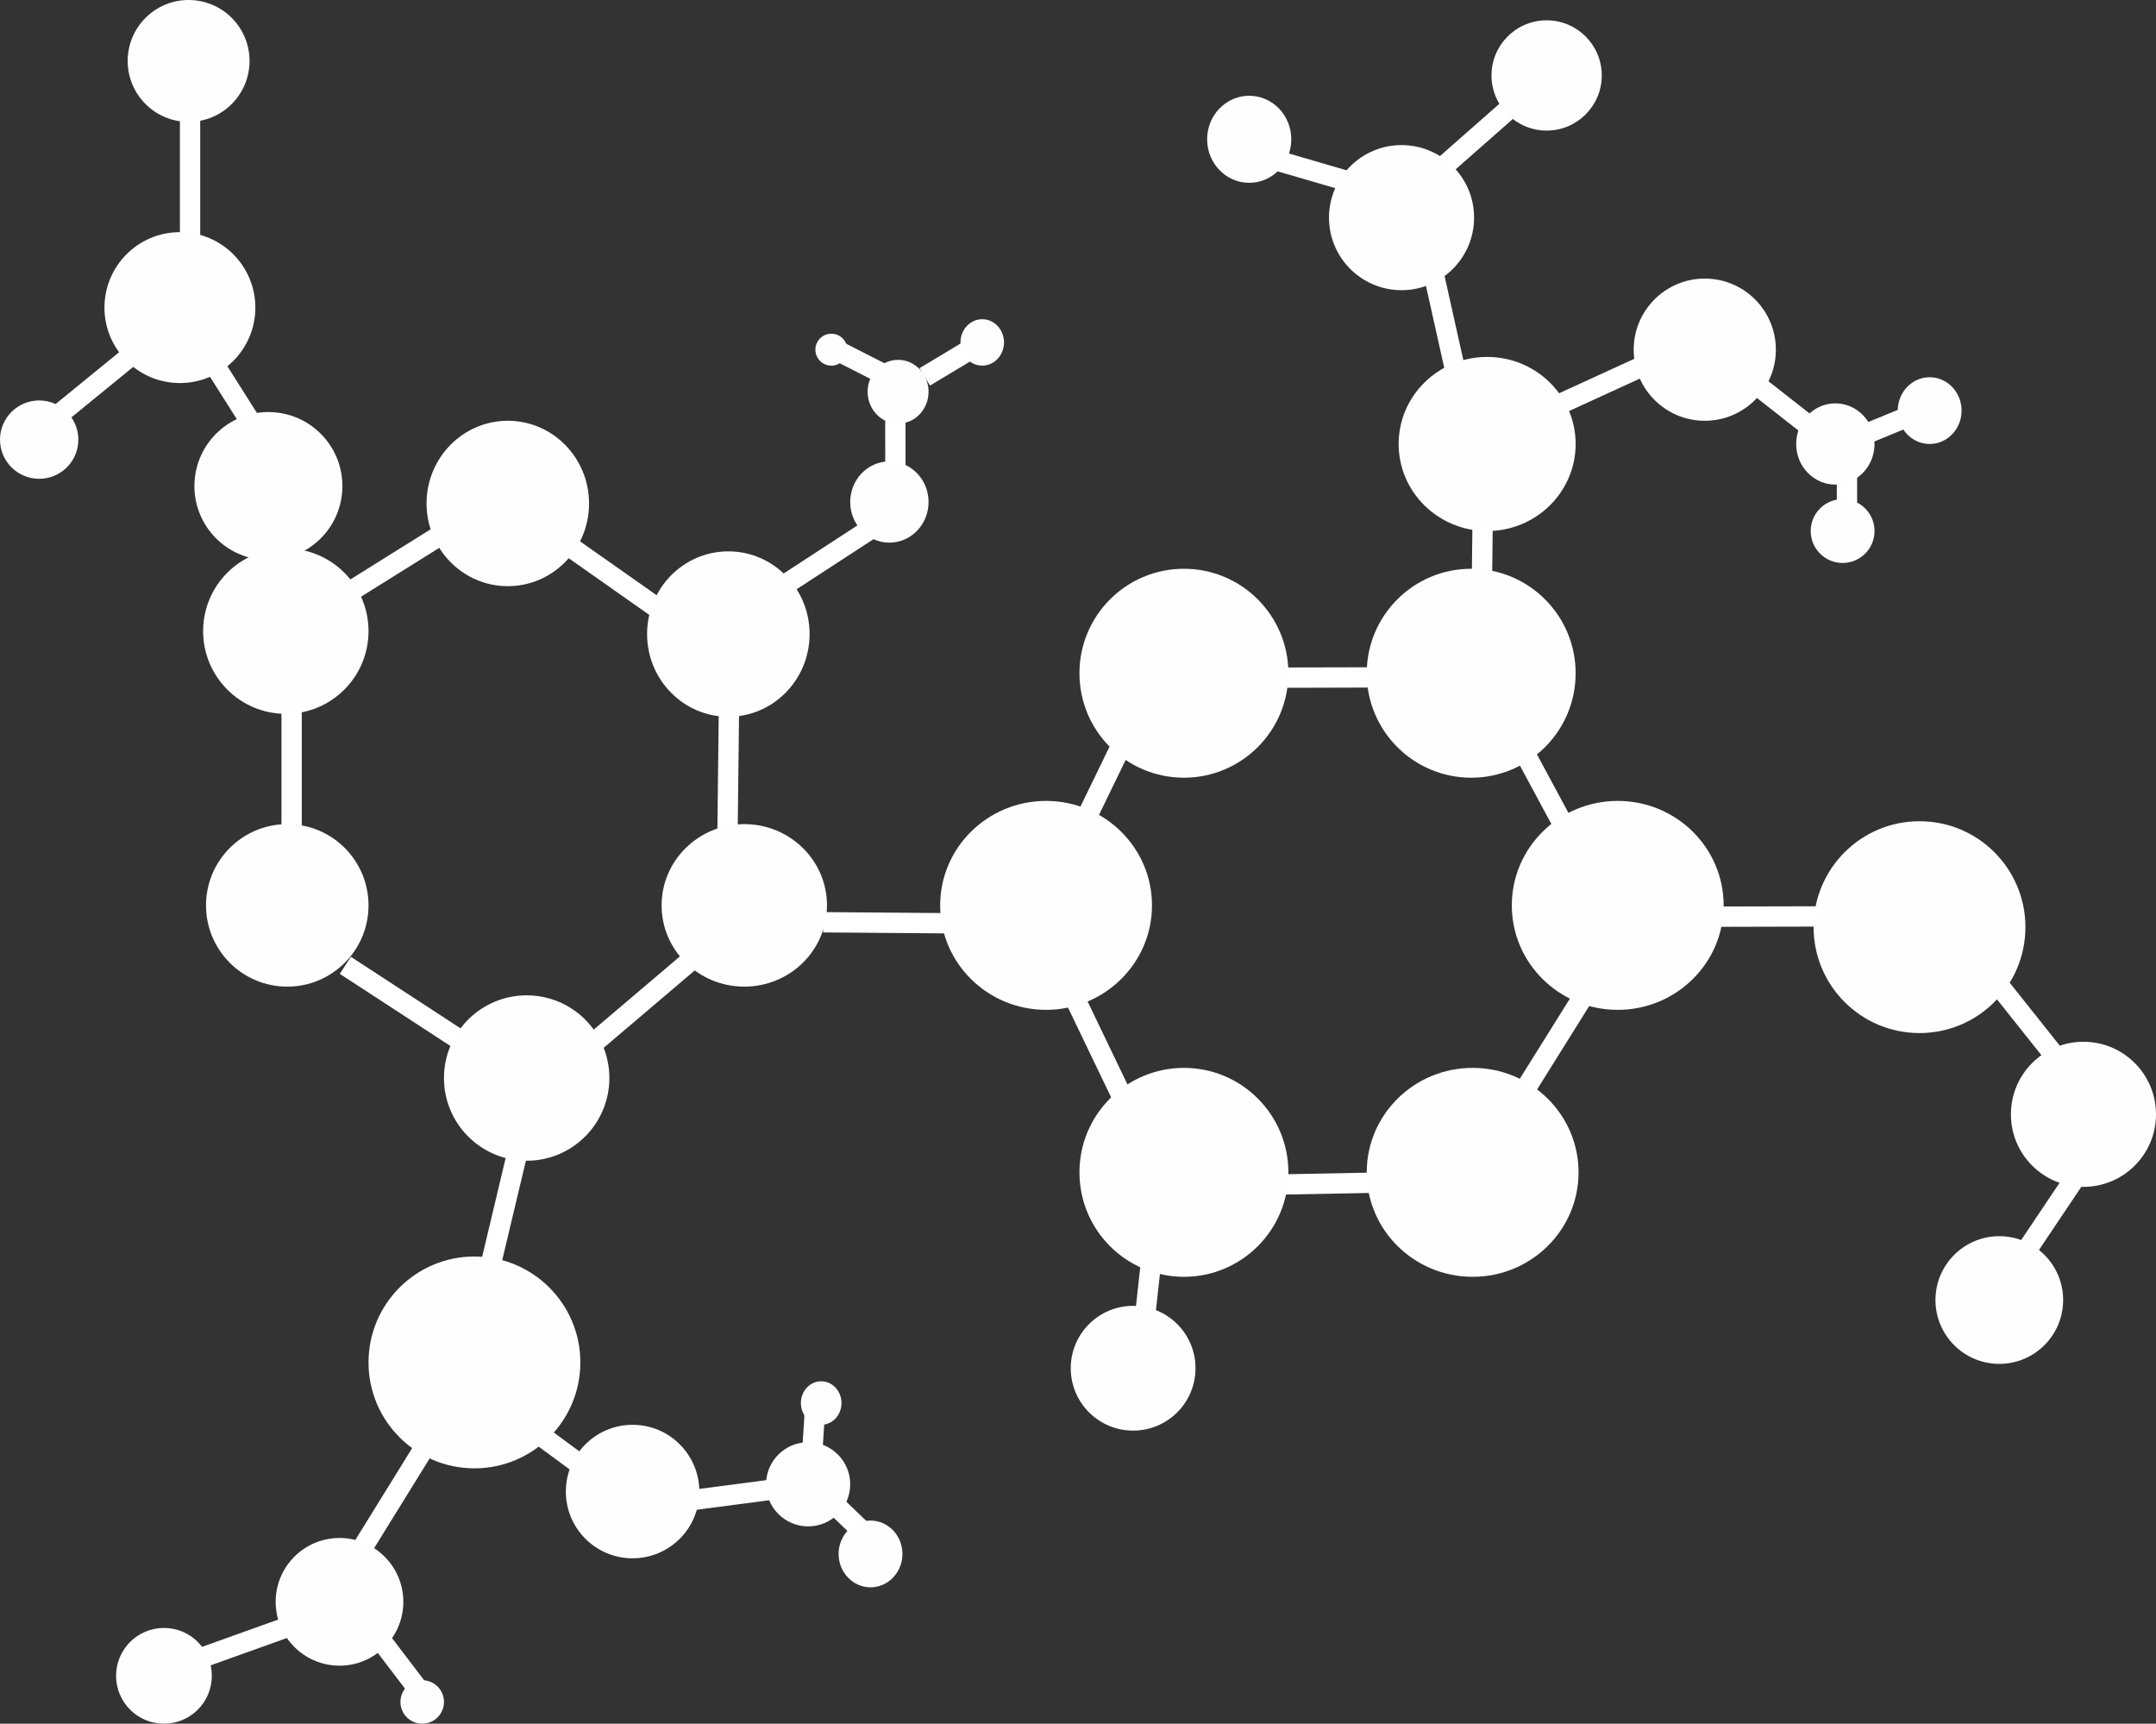 <svg width="743" height="594" viewBox="0 0 743 594" fill="none" xmlns="http://www.w3.org/2000/svg">
<rect x="0" y="0" width="743" height="594" fill="#333333" stroke="none"/>
<line x1="65.5" y1="31" x2="65.5" y2="89" stroke="white" stroke-width="7"/>
<line x1="100.5" y1="242" x2="100.5" y2="300" stroke="white" stroke-width="7"/>
<line x1="163.009" y1="177.401" x2="112.911" y2="208.694" stroke="white" stroke-width="7"/>
<line x1="235.822" y1="216.105" x2="187.508" y2="182.124" stroke="white" stroke-width="7"/>
<line x1="250.606" y1="296.227" x2="251.298" y2="237.164" stroke="white" stroke-width="7"/>
<line x1="203.552" y1="360.3" x2="248.567" y2="322.056" stroke="white" stroke-width="7"/>
<line x1="283.707" y1="317.821" x2="332.597" y2="318.205" stroke="white" stroke-width="7"/>
<line x1="368.048" y1="294.827" x2="387.966" y2="253.784" stroke="white" stroke-width="7"/>
<line x1="393.674" y1="461.951" x2="397.295" y2="429.358" stroke="white" stroke-width="7"/>
<line x1="521.827" y1="381.447" x2="545.997" y2="342.755" stroke="white" stroke-width="7"/>
<line x1="432.148" y1="233.544" x2="477.768" y2="233.43" stroke="white" stroke-width="7"/>
<line x1="511.017" y1="172.662" x2="510.502" y2="218.28" stroke="white" stroke-width="7"/>
<line x1="492.914" y1="89.17" x2="502.849" y2="133.696" stroke="white" stroke-width="7"/>
<line x1="530.289" y1="142.581" x2="571.76" y2="123.569" stroke="white" stroke-width="7"/>
<line x1="636.644" y1="152.184" x2="660.787" y2="142.226" stroke="white" stroke-width="7"/>
<line x1="600.906" y1="129.126" x2="627.463" y2="149.95" stroke="white" stroke-width="7"/>
<line x1="636.5" y1="161" x2="636.5" y2="185" stroke="white" stroke-width="7"/>
<line x1="526.055" y1="32.202" x2="491.811" y2="62.346" stroke="white" stroke-width="7"/>
<line x1="477.394" y1="66.218" x2="433.594" y2="53.457" stroke="white" stroke-width="7"/>
<line x1="586.665" y1="315.905" x2="632.286" y2="315.791" stroke="white" stroke-width="7"/>
<line x1="685.382" y1="335.219" x2="713.784" y2="370.92" stroke="white" stroke-width="7"/>
<line x1="689.998" y1="443.346" x2="715.416" y2="405.463" stroke="white" stroke-width="7"/>
<line x1="432.094" y1="408.353" x2="477.706" y2="407.488" stroke="white" stroke-width="7"/>
<line x1="524.57" y1="257.879" x2="546.186" y2="298.054" stroke="white" stroke-width="7"/>
<line x1="369.279" y1="341.692" x2="389.044" y2="382.809" stroke="white" stroke-width="7"/>
<line x1="164.792" y1="453.978" x2="178.461" y2="396.514" stroke="white" stroke-width="7"/>
<line x1="121.36" y1="539.089" x2="152.447" y2="488.864" stroke="white" stroke-width="7"/>
<line x1="60.988" y1="574.321" x2="116.597" y2="554.408" stroke="white" stroke-width="7"/>
<line x1="127.12" y1="559.806" x2="145.245" y2="583.59" stroke="white" stroke-width="7"/>
<line x1="177.113" y1="487.888" x2="211.517" y2="513.238" stroke="white" stroke-width="7"/>
<line x1="234.939" y1="517.414" x2="271.757" y2="512.586" stroke="white" stroke-width="7"/>
<line x1="282.484" y1="513.533" x2="298.177" y2="528.622" stroke="white" stroke-width="7"/>
<line x1="279.583" y1="505.57" x2="280.791" y2="486.859" stroke="white" stroke-width="7"/>
<line x1="257.023" y1="210.286" x2="306.516" y2="178.046" stroke="white" stroke-width="7"/>
<line x1="308.592" y1="169.998" x2="308.548" y2="143.656" stroke="white" stroke-width="7"/>
<line x1="318.695" y1="129.867" x2="333.899" y2="120.733" stroke="white" stroke-width="7"/>
<line x1="289.193" y1="121.159" x2="305.001" y2="129.203" stroke="white" stroke-width="7"/>
<line x1="119.006" y1="332.656" x2="168.481" y2="364.922" stroke="white" stroke-width="7"/>
<line x1="18.912" y1="143.957" x2="48.487" y2="119.814" stroke="white" stroke-width="7"/>
<line x1="72.969" y1="124.273" x2="88.662" y2="149.019" stroke="white" stroke-width="7"/>
<circle cx="62" cy="106" r="26" fill="#FFFEFE"/>
<circle cx="65" cy="21" r="21" fill="#FFFEFE"/>
<circle cx="13.5" cy="151.5" r="13.5" fill="#FFFEFE"/>
<circle cx="92.5" cy="167.5" r="25.5" fill="#FFFEFE"/>
<circle cx="98.5" cy="217.5" r="28.5" fill="#FFFEFE"/>
<ellipse cx="175" cy="173.5" rx="28" ry="28.5" fill="#FFFEFE"/>
<circle cx="181.5" cy="371.5" r="28.5" fill="#FFFEFE"/>
<circle cx="163.5" cy="469.5" r="36.5" fill="#FFFEFE"/>
<circle cx="117" cy="552" r="22" fill="#FFFEFE"/>
<circle cx="56.5" cy="577.5" r="16.5" fill="#FFFEFE"/>
<circle cx="145.5" cy="586.5" r="7.5" fill="#FFFEFE"/>
<ellipse cx="251" cy="218.5" rx="28" ry="28.5" fill="#FFFEFE"/>
<ellipse cx="306.5" cy="173" rx="13.5" ry="14" fill="#FFFEFE"/>
<ellipse cx="309.5" cy="135" rx="10.5" ry="11" fill="#FFFEFE"/>
<ellipse cx="338.5" cy="118" rx="7.5" ry="8" fill="#FFFEFE"/>
<circle cx="286.5" cy="120.5" r="5.5" fill="#FFFEFE"/>
<ellipse cx="256.5" cy="312" rx="28.5" ry="28" fill="#FFFEFE"/>
<ellipse cx="360.5" cy="312" rx="36.5" ry="36" fill="#FFFEFE"/>
<circle cx="408" cy="232" r="36" fill="#FFFEFE"/>
<circle cx="507" cy="232" r="36" fill="#FFFEFE"/>
<ellipse cx="557.5" cy="312" rx="36.5" ry="36" fill="#FFFEFE"/>
<circle cx="661.5" cy="319.5" r="36.5" fill="#FFFEFE"/>
<circle cx="718" cy="384" r="25" fill="#FFFEFE"/>
<circle cx="689" cy="448" r="22" fill="#FFFEFE"/>
<ellipse cx="512.5" cy="153" rx="30.5" ry="30" fill="#FFFEFE"/>
<circle cx="587.5" cy="120.5" r="24.5" fill="#FFFEFE"/>
<circle cx="483" cy="75" r="25" fill="#FFFEFE"/>
<circle cx="533" cy="26" r="19" fill="#FFFEFE"/>
<ellipse cx="430.5" cy="48" rx="14.5" ry="15" fill="#FFFEFE"/>
<ellipse cx="632.5" cy="153" rx="13.5" ry="14" fill="#FFFEFE"/>
<circle cx="635" cy="183" r="11" fill="#FFFEFE"/>
<ellipse cx="665" cy="141.5" rx="11" ry="11.5" fill="#FFFEFE"/>
<ellipse cx="507.5" cy="404" rx="36.5" ry="36" fill="#FFFEFE"/>
<circle cx="408" cy="404" r="36" fill="#FFFEFE"/>
<circle cx="390.5" cy="471.5" r="21.5" fill="#FFFEFE"/>
<circle cx="218" cy="514" r="23" fill="#FFFEFE"/>
<circle cx="278.5" cy="511.5" r="14.5" fill="#FFFEFE"/>
<ellipse cx="283" cy="483.5" rx="7" ry="7.5" fill="#FFFEFE"/>
<ellipse cx="300" cy="535.5" rx="11" ry="11.5" fill="#FFFEFE"/>
<circle cx="99" cy="312" r="28" fill="#FFFEFE"/>
</svg>
